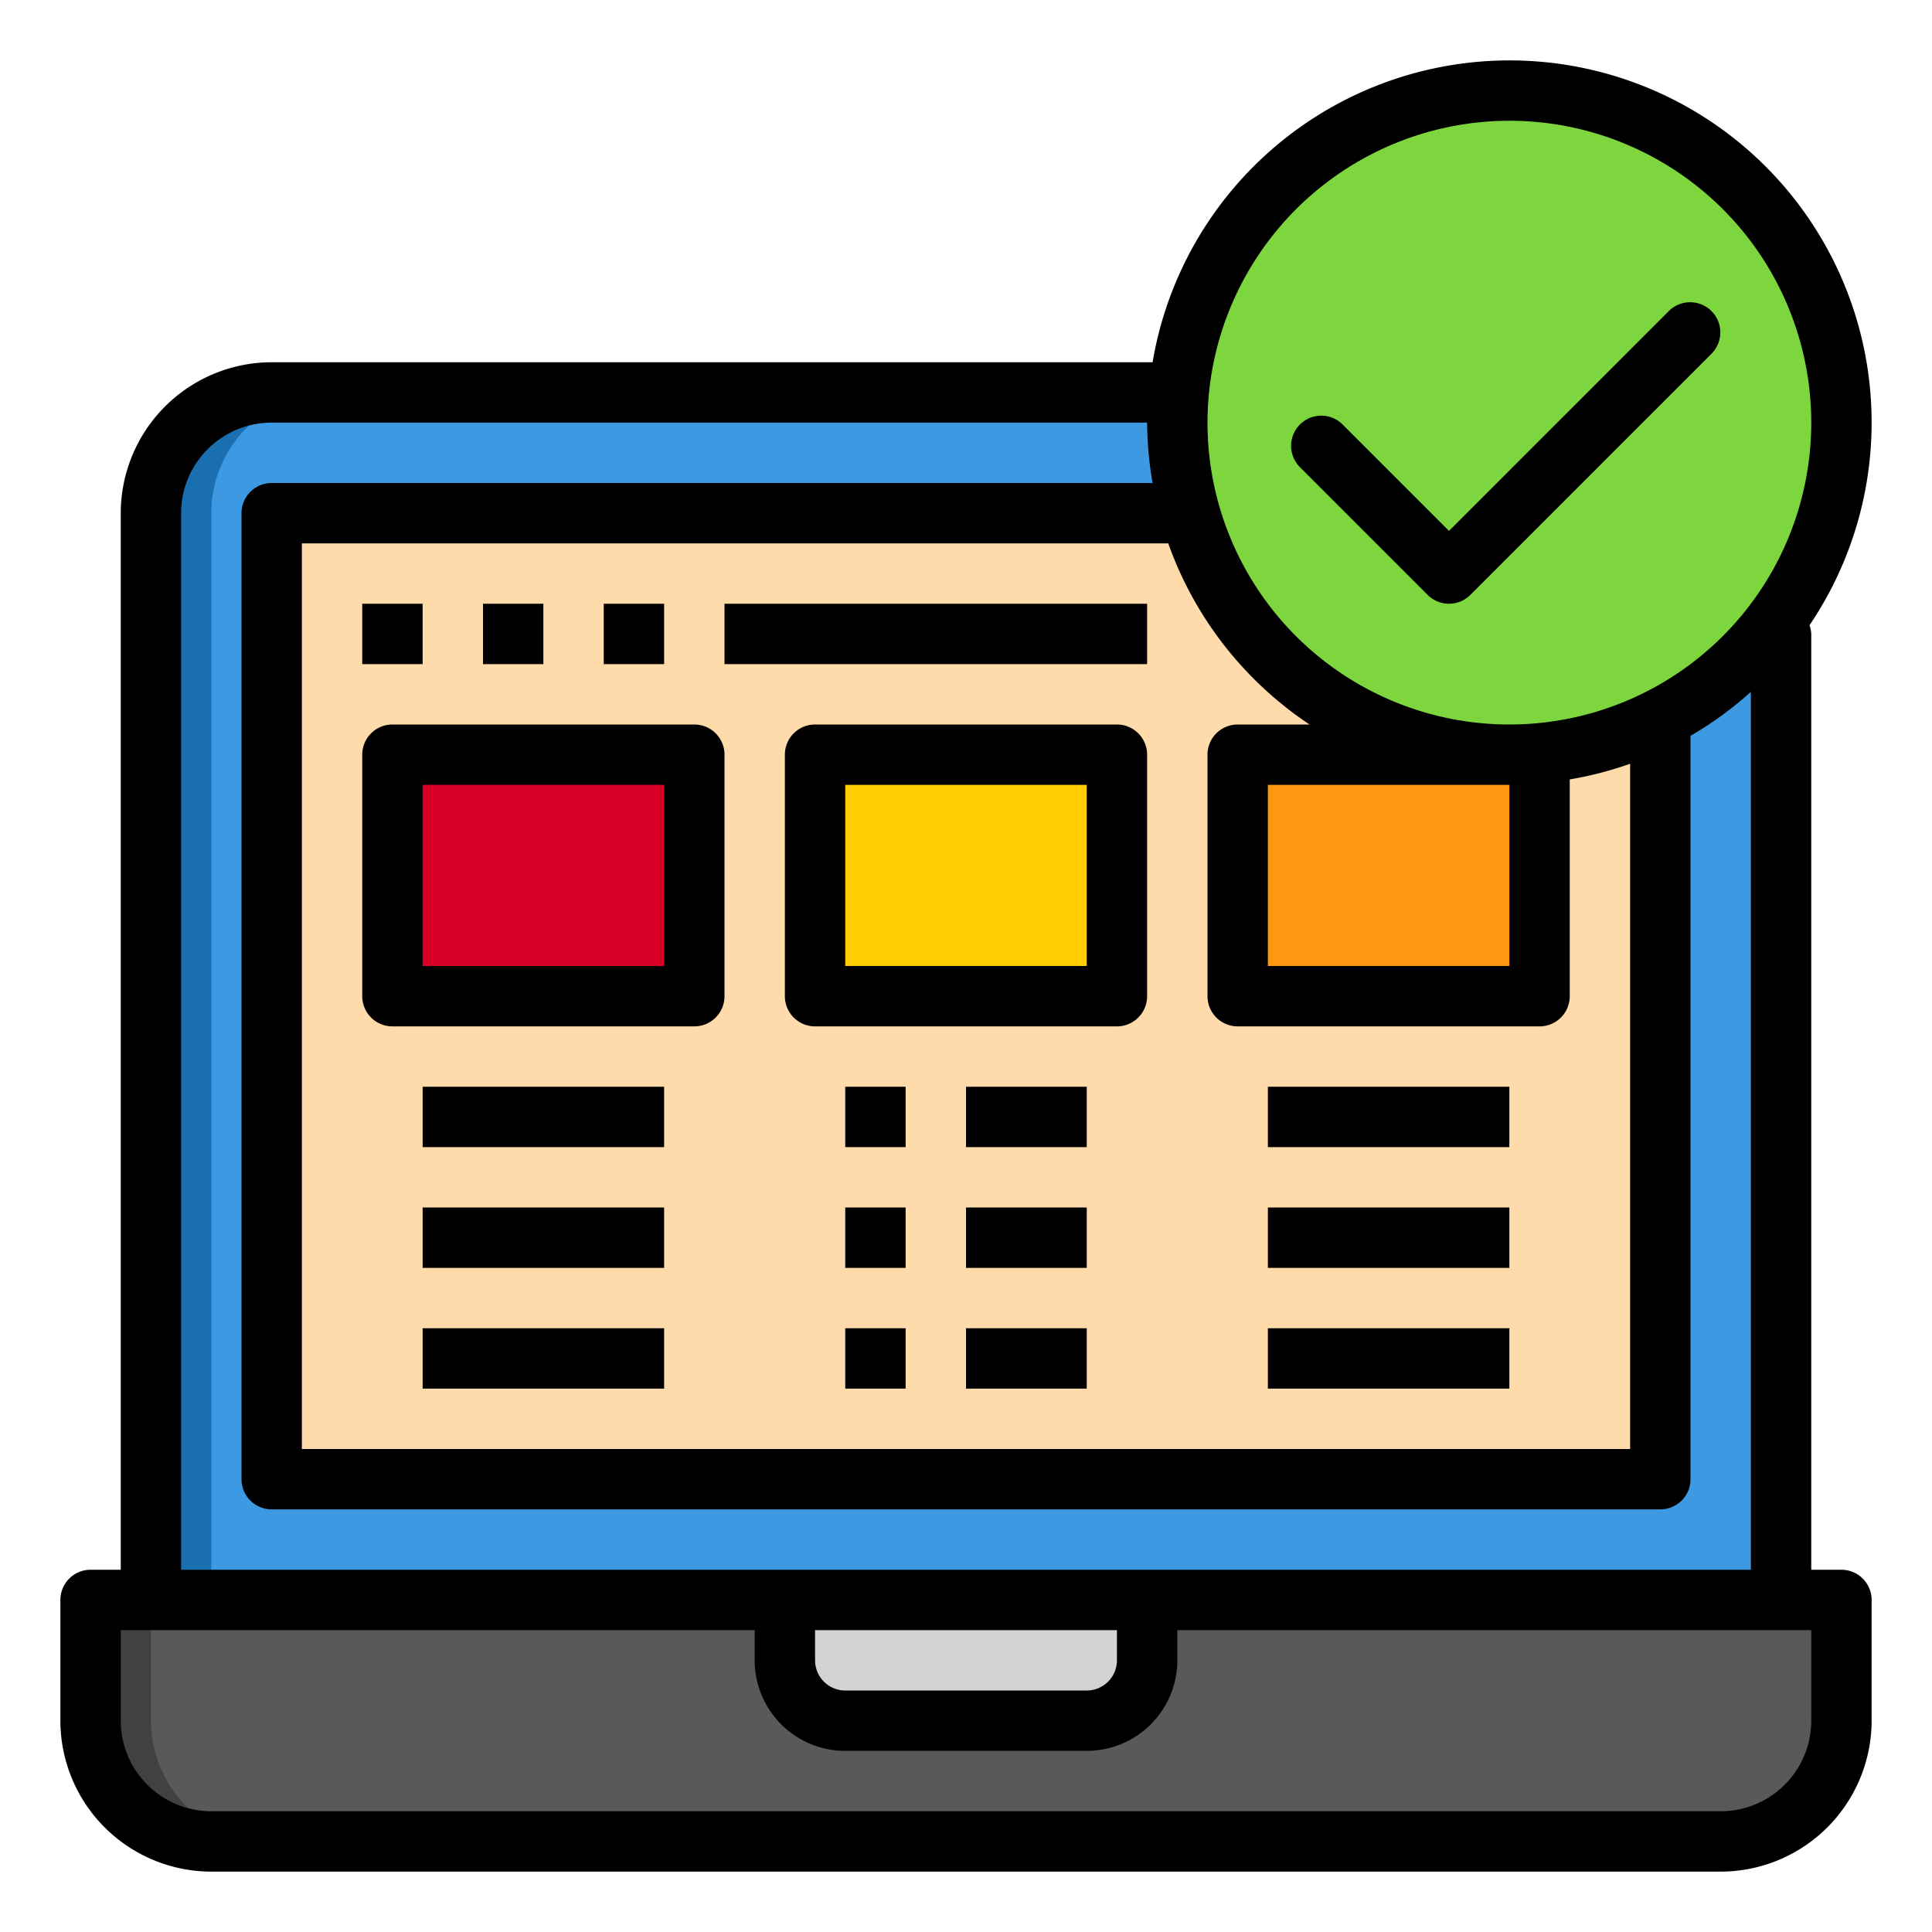 <svg height="512" viewBox="0 0 64 64" width="512" xmlns="http://www.w3.org/2000/svg"><path d="m59 17v36h-54v-36a4 4 0 0 1 4-4h46a4 4 0 0 1 4 4z" fill="#3d9ae2"/><path d="m9 17h46v32h-46z" fill="#ffdaaa"/><path d="m5 53h-2v4a4 4 0 0 0 4 4h50a4 4 0 0 0 4-4v-4z" fill="#58595b"/><path d="m28 57h8a2 2 0 0 0 2-2v-2h-12v2a2 2 0 0 0 2 2z" fill="#d1d3d4"/><path d="m13 25h10v8h-10z" fill="#d80027"/><path d="m27 25h10v8h-10z" fill="#ffcd00"/><circle cx="50" cy="14" fill="#7ed63e" r="11"/><path d="m41 33h10v-8h-1-9z" fill="#ff9811"/><path d="m5 57v-4h-2v4a4 4 0 0 0 4 4h2a4 4 0 0 1 -4-4z" fill="#414042"/><path d="m11 13h-2a4 4 0 0 0 -4 4v36h2v-36a4 4 0 0 1 4-4z" fill="#1a6fb0"/><path d="m43.05 15.464 4.243 4.243a1 1 0 0 0 1.414 0l8-8a1 1 0 0 0 -1.414-1.414l-7.293 7.293-3.536-3.536a1 1 0 0 0 -1.414 1.414z"/><path d="m61 52h-1v-31a.99.99 0 0 0 -.058-.288 11.993 11.993 0 1 0 -21.761-8.712h-29.181a5.006 5.006 0 0 0 -5 5v35h-1a1 1 0 0 0 -1 1v4a5.006 5.006 0 0 0 5 5h50a5.006 5.006 0 0 0 5-5v-4a1 1 0 0 0 -1-1zm-11-48a10 10 0 1 1 -10 10 10.011 10.011 0 0 1 10-10zm-6.619 20h-2.381a1 1 0 0 0 -1 1v8a1 1 0 0 0 1 1h10a1 1 0 0 0 1-1v-7.181a11.815 11.815 0 0 0 2-.519v22.7h-44v-30h28.7a12.052 12.052 0 0 0 4.681 6zm6.619 2v6h-8v-6zm-44-9a3 3 0 0 1 3-3h29a11.986 11.986 0 0 0 .181 2h-29.181a1 1 0 0 0 -1 1v32a1 1 0 0 0 1 1h46a1 1 0 0 0 1-1v-24.624a12.013 12.013 0 0 0 2-1.457v29.081h-52zm21 37h10v1a1 1 0 0 1 -1 1h-8a1 1 0 0 1 -1-1zm33 3a3 3 0 0 1 -3 3h-50a3 3 0 0 1 -3-3v-3h21v1a3 3 0 0 0 3 3h8a3 3 0 0 0 3-3v-1h21z"/><path d="m12 20h2v2h-2z"/><path d="m16 20h2v2h-2z"/><path d="m20 20h2v2h-2z"/><path d="m24 20h14v2h-14z"/><path d="m13 34h10a1 1 0 0 0 1-1v-8a1 1 0 0 0 -1-1h-10a1 1 0 0 0 -1 1v8a1 1 0 0 0 1 1zm1-8h8v6h-8z"/><path d="m37 24h-10a1 1 0 0 0 -1 1v8a1 1 0 0 0 1 1h10a1 1 0 0 0 1-1v-8a1 1 0 0 0 -1-1zm-1 8h-8v-6h8z"/><path d="m14 36h8v2h-8z"/><path d="m14 40h8v2h-8z"/><path d="m14 44h8v2h-8z"/><path d="m32 36h4v2h-4z"/><path d="m32 40h4v2h-4z"/><path d="m32 44h4v2h-4z"/><path d="m42 36h8v2h-8z"/><path d="m42 40h8v2h-8z"/><path d="m42 44h8v2h-8z"/><path d="m28 36h2v2h-2z"/><path d="m28 40h2v2h-2z"/><path d="m28 44h2v2h-2z"/></svg>